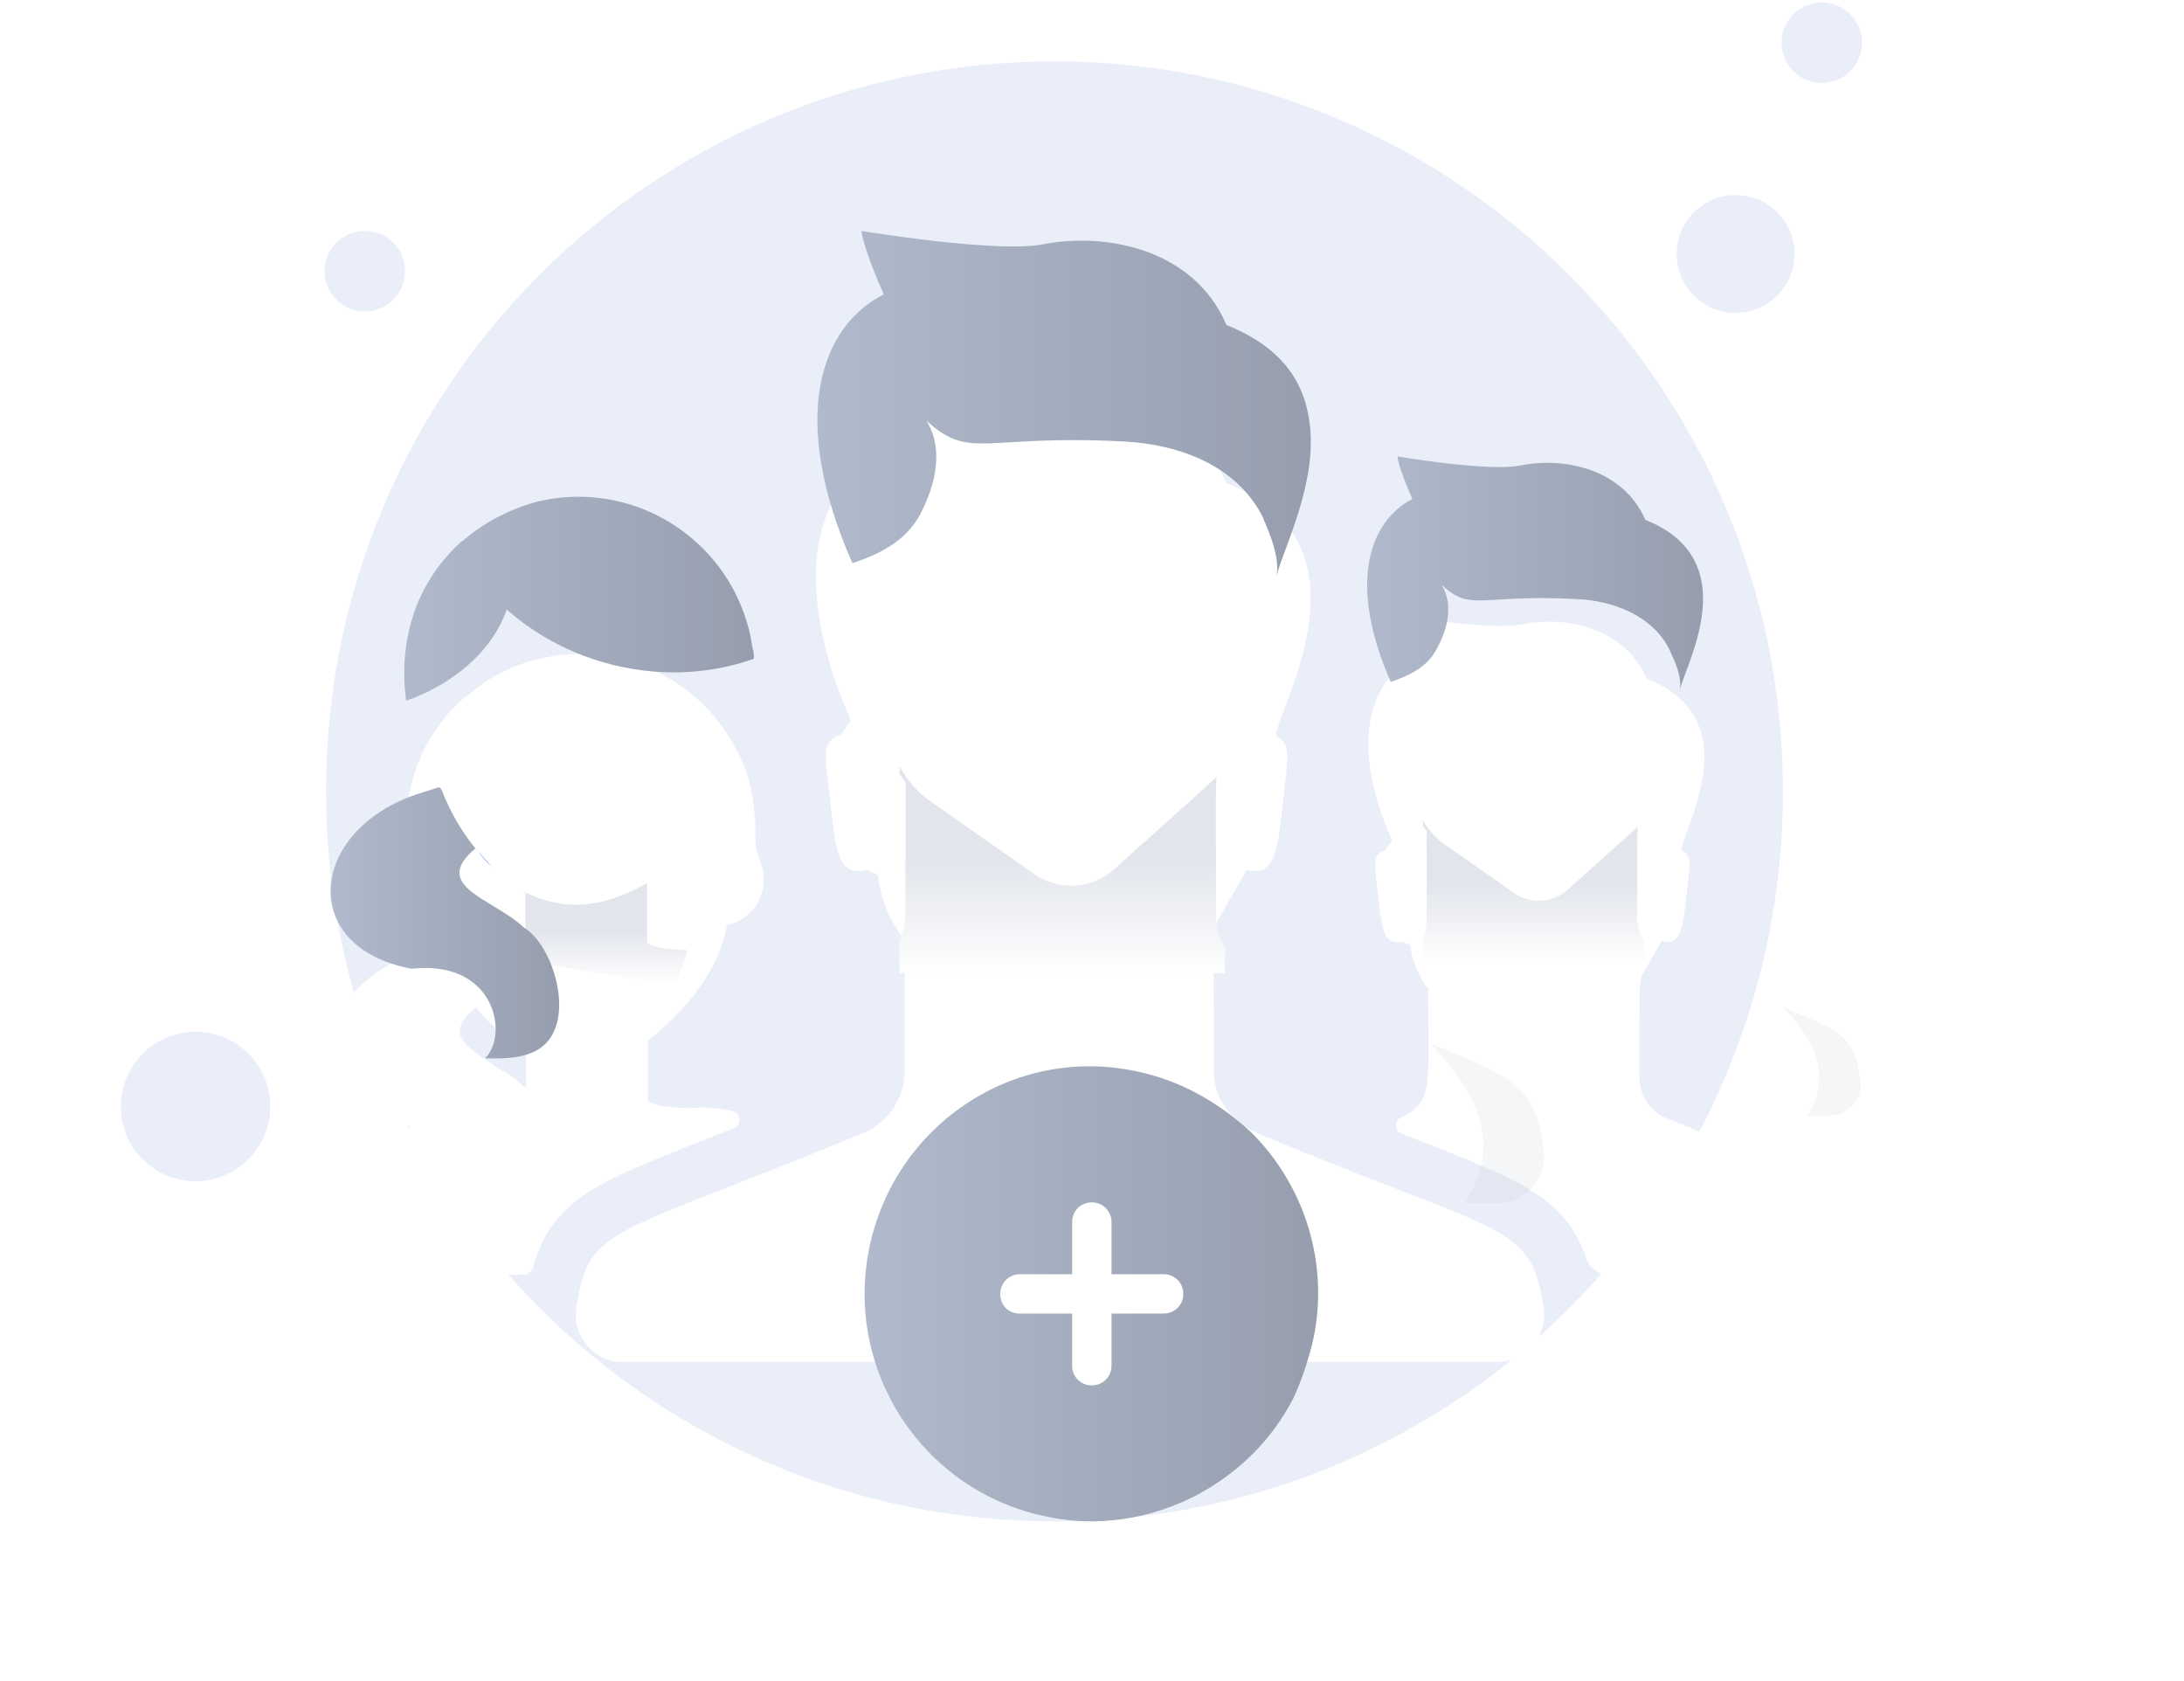 <svg width="152" height="117" viewBox="0 0 152 117" fill="none" xmlns="http://www.w3.org/2000/svg">
<path d="M73.39 105.87C101.39 105.87 124.09 83.17 124.09 55.07C124.09 26.97 101.29 4.27 73.39 4.27C45.39 4.27 22.69 26.97 22.69 55.07C22.69 83.17 45.39 105.87 73.39 105.87Z" fill="#EAEEF9"/>
<path d="M120.79 21.77C123.054 21.77 124.89 19.934 124.89 17.67C124.89 15.405 123.054 13.57 120.79 13.57C118.526 13.57 116.69 15.405 116.69 17.67C116.69 19.934 118.526 21.77 120.79 21.77Z" fill="#EAEEF9"/>
<path d="M126.79 5.77C128.336 5.77 129.59 4.516 129.59 2.97C129.59 1.423 128.336 0.17 126.79 0.17C125.243 0.17 123.99 1.423 123.99 2.97C123.99 4.516 125.243 5.77 126.79 5.77Z" fill="#EAEEF9"/>
<path d="M25.39 21.67C26.936 21.67 28.19 20.416 28.19 18.87C28.19 17.323 26.936 16.07 25.39 16.07C23.843 16.07 22.59 17.323 22.59 18.87C22.59 20.416 23.843 21.67 25.39 21.67Z" fill="#EAEEF9"/>
<path d="M13.608 82.198C16.48 82.198 18.808 79.87 18.808 76.998C18.808 74.126 16.48 71.798 13.608 71.798C10.736 71.798 8.408 74.126 8.408 76.998C8.408 79.87 10.736 82.198 13.608 82.198Z" fill="#EAEEF9"/>
<g filter="url(#filter0_d)">
<path d="M127.348 77.699H111.967C111.239 77.699 110.616 77.231 110.408 76.608C108.901 72.139 105.575 71.047 97.521 67.878C97.053 67.67 97.001 67.046 97.469 66.787C99.807 65.643 99.392 64.656 99.392 57.797C99.288 57.693 99.184 57.537 99.132 57.433C98.612 56.654 98.249 55.718 98.145 54.783L97.625 54.523C96.066 54.887 96.17 53.224 95.754 50.002C95.598 48.651 95.806 48.392 96.378 48.184L96.897 47.508C93.832 40.649 95.391 36.336 98.404 34.777C97.417 32.595 97.365 31.815 97.365 31.815C97.365 31.815 103.757 32.906 105.939 32.439C108.745 31.867 113.006 32.543 114.617 36.232C117.267 37.271 118.306 38.986 118.566 40.753C118.93 43.663 117.319 46.833 117.007 48.08C117.059 48.132 117.059 48.184 117.111 48.236C117.527 48.443 117.683 48.807 117.527 49.95C117.163 53.016 117.215 54.939 115.656 54.471L114.253 56.913C114.201 57.225 114.149 57.329 114.149 57.485C114.097 57.953 114.097 58.836 114.097 63.928C114.097 64.552 114.253 65.124 114.565 65.591C114.877 66.163 115.396 66.579 116.02 66.838H116.072C119.709 68.345 122.308 69.333 124.23 70.112C128.491 71.827 129.219 72.295 129.582 75.153C129.686 76.556 128.699 77.699 127.348 77.699Z" fill="white"/>
</g>
<path d="M116.902 48.027C117.058 47.248 116.694 46.312 116.382 45.637C116.33 45.533 116.278 45.429 116.226 45.273C115.031 42.831 112.277 41.791 109.679 41.687C103.028 41.324 102.404 42.623 100.326 40.7C100.949 41.687 101.053 43.194 100.014 45.117C99.338 46.468 97.987 47.04 96.792 47.455C93.778 40.596 95.285 36.283 98.299 34.724C97.312 32.542 97.26 31.762 97.26 31.762C97.26 31.762 103.651 32.854 105.834 32.386C108.64 31.814 112.901 32.49 114.512 36.179C117.162 37.219 118.201 38.933 118.461 40.7C118.877 43.61 117.214 46.78 116.902 48.027Z" fill="url(#paint0_linear)"/>
<path opacity="0.1" d="M125.736 77.698C127.347 75.204 126.723 72.865 124.125 70.111C128.386 71.826 129.113 72.294 129.477 75.152C129.685 76.451 128.646 77.646 127.295 77.646H125.736V77.698Z" fill="#9AA2B2"/>
<path d="M114.46 65.642V66.838H99.027V65.279C99.391 64.447 99.287 64.499 99.287 57.796C99.183 57.692 99.079 57.536 99.027 57.432V57.069C99.339 57.64 99.806 58.16 100.274 58.575L105.107 61.953C106.25 62.889 107.861 62.941 109.004 62.005L113.525 57.952C113.681 57.796 113.836 57.692 113.992 57.536C113.94 58.004 113.94 58.887 113.94 63.98C113.992 64.551 114.148 65.123 114.46 65.642Z" fill="url(#paint1_linear)"/>
<g filter="url(#filter1_d)">
<path d="M47.843 66.11C45.348 66.058 45.089 65.591 45.089 65.591V61.434C47.739 59.251 49.973 56.705 50.597 53.379C52.26 53.016 53.299 51.509 53.143 49.846C53.091 49.118 52.623 48.443 52.571 47.663C52.571 47.3 52.571 46.936 52.571 46.572C52.571 46.312 52.571 46.104 52.519 45.845C52.519 45.585 52.467 45.325 52.467 45.065C52.312 43.818 52 42.519 51.168 41.012C49.09 37.115 44.985 34.517 40.36 34.517C39.425 34.517 38.489 34.62 37.606 34.828C35.943 35.192 34.436 35.92 33.085 36.959C32.825 37.167 32.566 37.375 32.306 37.582C32.254 37.634 32.202 37.686 32.098 37.738C30.643 39.089 29.5 40.804 28.876 42.727C28.253 44.649 28.097 46.624 28.356 48.599C28.356 48.651 28.356 48.703 28.356 48.755C28.356 48.806 28.356 48.858 28.356 48.91C28.408 49.274 28.512 49.222 28.253 49.534C28.201 49.638 28.097 49.742 28.045 49.898C27.733 50.469 27.473 51.249 27.837 52.184C28.46 53.951 29.707 53.691 30.851 54.678C30.799 54.73 30.695 54.782 30.643 54.782H30.591L29.292 55.198C21.497 57.64 20.614 65.902 28.616 67.409C28.045 67.461 27.525 67.773 27.161 68.033C24.615 70.007 23.004 73.021 22.588 75.983C22.433 76.867 23.16 77.698 24.095 77.698H36.463C36.722 77.698 36.982 77.49 37.086 77.23C38.23 73.073 40.828 71.618 46.232 69.436L49.35 68.189C49.869 67.981 50.441 67.773 51.064 67.513C51.636 67.305 51.584 66.474 50.961 66.318C50.337 66.162 49.713 66.11 49.09 66.058C48.57 66.11 48.154 66.11 47.843 66.11ZM31.994 60.81C31.994 60.29 32.358 59.719 33.137 59.095C33.449 59.511 33.864 59.979 34.332 60.394C34.696 60.706 35.06 61.018 35.475 61.33C35.735 61.486 35.995 61.693 36.255 61.901C36.307 61.953 36.359 62.005 36.411 62.005C36.463 62.057 36.567 62.109 36.619 62.161V64.707C36.567 64.655 36.515 64.603 36.463 64.603C36.203 64.395 35.995 64.188 35.787 64.032C35.423 63.772 35.06 63.564 34.696 63.356C34.54 63.252 34.436 63.2 34.332 63.096C33.137 62.317 32.046 61.59 31.994 60.81Z" fill="white"/>
</g>
<path d="M47.843 66.11C47.427 67.617 46.959 68.552 46.959 68.552L33.553 66.422L34.332 63.096C34.436 63.2 34.592 63.252 34.696 63.304C35.06 63.512 35.475 63.772 35.787 64.032C35.995 64.188 36.255 64.344 36.463 64.603C36.515 64.655 36.567 64.707 36.567 64.707V62.161C36.463 62.109 36.411 62.057 36.359 62.005C38.541 63.096 41.243 63.668 45.141 61.382C45.089 61.382 45.089 61.434 45.037 61.434V65.591C45.037 65.591 45.348 66.058 47.843 66.11Z" fill="url(#paint2_linear)"/>
<path d="M52.468 45.845C50.233 46.624 47.843 46.936 45.452 46.728C41.711 46.416 38.074 44.909 35.268 42.415C34.332 45.117 31.994 47.144 29.344 48.339C28.98 48.495 28.616 48.651 28.253 48.755C28.253 48.703 28.253 48.651 28.253 48.651C27.993 46.676 28.149 44.701 28.772 42.779C29.396 40.856 30.539 39.141 31.994 37.79C32.046 37.738 32.098 37.686 32.202 37.634C32.462 37.427 32.721 37.219 32.981 37.011C34.332 36.024 35.891 35.296 37.502 34.88C38.437 34.672 39.321 34.569 40.256 34.569C44.881 34.569 48.986 37.167 51.065 41.064C51.844 42.571 52.208 43.87 52.364 45.065C52.468 45.325 52.468 45.585 52.468 45.845Z" fill="url(#paint3_linear)"/>
<path d="M33.293 59.251C33.605 59.667 33.968 60.031 34.28 60.342C33.916 60.031 33.553 59.667 33.293 59.251Z" fill="#3973F4"/>
<path d="M38.178 72.398C37.19 73.645 35.32 73.697 33.761 73.645C35.423 72.034 34.488 66.786 28.668 67.409H28.616C20.614 65.902 21.497 57.64 29.24 55.198L30.539 54.782C30.643 54.834 30.695 54.886 30.747 54.99C31.37 56.601 32.202 57.952 33.085 59.043C29.915 61.693 34.332 62.525 36.463 64.551C38.333 65.643 39.892 70.215 38.178 72.398Z" fill="url(#paint4_linear)"/>
<path d="M33.241 59.251C33.189 59.199 33.137 59.147 33.137 59.095C33.137 59.095 33.189 59.199 33.241 59.251Z" fill="#3973F4"/>
<g filter="url(#filter2_d)">
<path d="M107.444 80.088C107.704 82.011 106.197 83.778 104.223 83.778H43.322C41.347 83.778 39.84 82.011 40.1 80.088C40.672 76.087 41.555 75.256 47.479 72.865L48.934 72.294C51.688 71.203 55.273 69.852 60.106 67.825C61.197 67.357 62.081 66.526 62.548 65.435C62.808 64.863 62.964 64.188 62.964 63.512V54.419C62.808 54.211 62.652 54.055 62.548 53.847C61.769 52.704 61.249 51.353 61.093 49.898L60.314 49.534C57.975 50.105 58.183 47.611 57.56 42.831C57.3 40.856 57.612 40.44 58.495 40.129L59.222 39.141C54.754 29.008 56.988 22.669 61.405 20.434C60.054 17.213 59.95 16.07 59.95 16.07C59.95 16.07 69.355 17.628 72.577 17.005C76.682 16.174 83.022 17.161 85.36 22.617C89.257 24.176 90.764 26.618 91.128 29.32C91.7 33.581 89.257 38.258 88.79 40.077C88.842 40.181 88.842 40.233 88.894 40.285C89.517 40.596 89.725 41.116 89.517 42.831C88.945 47.352 89.101 50.157 86.763 49.534L84.684 53.171C84.581 53.587 84.581 53.743 84.529 54.055C84.425 54.73 84.477 56.081 84.477 63.512C84.477 64.395 84.737 65.279 85.204 65.954C85.724 66.734 86.451 67.409 87.335 67.773C87.387 67.773 87.387 67.773 87.439 67.825C92.791 70.059 96.636 71.514 99.442 72.606C105.834 75.1 106.821 75.879 107.444 80.088Z" fill="white"/>
</g>
<path d="M88.842 40.077C89.049 38.933 88.53 37.53 88.114 36.543C88.062 36.387 87.958 36.231 87.906 36.023C86.088 32.386 82.086 30.931 78.241 30.723C68.42 30.204 67.537 32.074 64.471 29.268C65.406 30.723 65.51 32.958 64.055 35.764C63.016 37.738 61.041 38.622 59.327 39.193C54.858 29.06 57.092 22.721 61.509 20.486C60.054 17.213 59.95 16.07 59.95 16.07C59.95 16.07 69.355 17.628 72.577 17.005C76.682 16.174 83.022 17.161 85.36 22.617C89.257 24.176 90.764 26.618 91.128 29.32C91.752 33.529 89.309 38.206 88.842 40.077Z" fill="url(#paint5_linear)"/>
<path opacity="0.1" d="M101.936 83.726C104.327 80.088 103.391 76.659 99.546 72.606C105.833 75.1 106.873 75.879 107.444 80.037C107.704 81.959 106.197 83.726 104.223 83.726H101.936Z" fill="#9AA2B2"/>
<path d="M85.256 65.954V67.721H62.6V65.435C62.86 64.863 63.016 64.188 63.016 63.512V54.418C62.86 54.211 62.704 54.055 62.6 53.847V53.327C63.068 54.159 63.691 54.938 64.471 55.562L71.59 60.55C73.253 61.953 75.643 62.005 77.358 60.654L84.009 54.678C84.217 54.47 84.477 54.263 84.684 54.055C84.581 54.73 84.632 56.081 84.632 63.512C84.581 64.395 84.84 65.227 85.256 65.954Z" fill="url(#paint6_linear)"/>
<path d="M91.387 93.265C91.064 94.636 90.581 96.087 90.016 97.296C88.484 100.28 86.065 102.618 83.082 104.15C80.018 105.682 76.39 106.327 72.762 105.521C64.215 103.747 58.732 95.361 60.506 86.815C62.28 78.268 70.585 72.705 79.131 74.559C82.195 75.204 84.856 76.736 87.114 78.833C90.903 82.622 92.516 88.105 91.387 93.265Z" fill="url(#paint7_linear)"/>
<path d="M80.986 88.669H77.358V85.041C77.358 84.315 76.793 83.67 75.987 83.67C75.261 83.67 74.616 84.235 74.616 85.041V88.669H70.988C70.262 88.669 69.617 89.234 69.617 90.04C69.617 90.846 70.182 91.41 70.988 91.41H74.616V95.039C74.616 95.764 75.18 96.409 75.987 96.409C76.713 96.409 77.358 95.845 77.358 95.039V91.41H80.986C81.711 91.41 82.356 90.846 82.356 90.04C82.356 89.234 81.711 88.669 80.986 88.669Z" fill="white"/>
<defs>
<filter id="filter0_d" x="73.232" y="20.815" width="78.358" height="89.884" filterUnits="userSpaceOnUse" color-interpolation-filters="sRGB">
<feFlood flood-opacity="0" result="BackgroundImageFix"/>
<feColorMatrix in="SourceAlpha" type="matrix" values="0 0 0 0 0 0 0 0 0 0 0 0 0 0 0 0 0 0 127 0"/>
<feOffset dy="11"/>
<feGaussianBlur stdDeviation="11"/>
<feColorMatrix type="matrix" values="0 0 0 0 0.398 0 0 0 0 0.477 0 0 0 0 0.575 0 0 0 0.27 0"/>
<feBlend mode="normal" in2="BackgroundImageFix" result="effect1_dropShadow"/>
<feBlend mode="normal" in="SourceGraphic" in2="effect1_dropShadow" result="shape"/>
</filter>
<filter id="filter1_d" x="0.567" y="23.517" width="74.591" height="87.181" filterUnits="userSpaceOnUse" color-interpolation-filters="sRGB">
<feFlood flood-opacity="0" result="BackgroundImageFix"/>
<feColorMatrix in="SourceAlpha" type="matrix" values="0 0 0 0 0 0 0 0 0 0 0 0 0 0 0 0 0 0 127 0"/>
<feOffset dy="11"/>
<feGaussianBlur stdDeviation="11"/>
<feColorMatrix type="matrix" values="0 0 0 0 0.398 0 0 0 0 0.477 0 0 0 0 0.575 0 0 0 0.27 0"/>
<feBlend mode="normal" in2="BackgroundImageFix" result="effect1_dropShadow"/>
<feBlend mode="normal" in="SourceGraphic" in2="effect1_dropShadow" result="shape"/>
</filter>
<filter id="filter2_d" x="18.071" y="5.07" width="111.403" height="111.708" filterUnits="userSpaceOnUse" color-interpolation-filters="sRGB">
<feFlood flood-opacity="0" result="BackgroundImageFix"/>
<feColorMatrix in="SourceAlpha" type="matrix" values="0 0 0 0 0 0 0 0 0 0 0 0 0 0 0 0 0 0 127 0"/>
<feOffset dy="11"/>
<feGaussianBlur stdDeviation="11"/>
<feColorMatrix type="matrix" values="0 0 0 0 0.398 0 0 0 0 0.477 0 0 0 0 0.575 0 0 0 0.27 0"/>
<feBlend mode="normal" in2="BackgroundImageFix" result="effect1_dropShadow"/>
<feBlend mode="normal" in="SourceGraphic" in2="effect1_dropShadow" result="shape"/>
</filter>
<linearGradient id="paint0_linear" x1="95.139" y1="39.897" x2="118.531" y2="39.897" gradientUnits="userSpaceOnUse">
<stop stop-color="#B0BACC"/>
<stop offset="1" stop-color="#969EAE"/>
</linearGradient>
<linearGradient id="paint1_linear" x1="106.748" y1="66.897" x2="106.748" y2="61.515" gradientUnits="userSpaceOnUse">
<stop stop-color="white"/>
<stop offset="1" stop-color="#E2E5EC"/>
</linearGradient>
<linearGradient id="paint2_linear" x1="40.702" y1="68.596" x2="40.702" y2="64.646" gradientUnits="userSpaceOnUse">
<stop stop-color="white"/>
<stop offset="1" stop-color="#E2E5EC"/>
</linearGradient>
<linearGradient id="paint3_linear" x1="28.121" y1="41.663" x2="52.472" y2="41.663" gradientUnits="userSpaceOnUse">
<stop stop-color="#B0BACC"/>
<stop offset="1" stop-color="#969EAE"/>
</linearGradient>
<linearGradient id="paint4_linear" x1="23.003" y1="64.222" x2="38.92" y2="64.222" gradientUnits="userSpaceOnUse">
<stop stop-color="#B0BACC"/>
<stop offset="1" stop-color="#969EAE"/>
</linearGradient>
<linearGradient id="paint5_linear" x1="56.872" y1="28.076" x2="91.236" y2="28.076" gradientUnits="userSpaceOnUse">
<stop stop-color="#B0BACC"/>
<stop offset="1" stop-color="#969EAE"/>
</linearGradient>
<linearGradient id="paint6_linear" x1="73.935" y1="67.809" x2="73.935" y2="59.879" gradientUnits="userSpaceOnUse">
<stop stop-color="white"/>
<stop offset="1" stop-color="#E2E5EC"/>
</linearGradient>
<linearGradient id="paint7_linear" x1="60.158" y1="90.04" x2="91.746" y2="90.04" gradientUnits="userSpaceOnUse">
<stop stop-color="#B0BACC"/>
<stop offset="1" stop-color="#969EAE"/>
</linearGradient>
</defs>
</svg>
